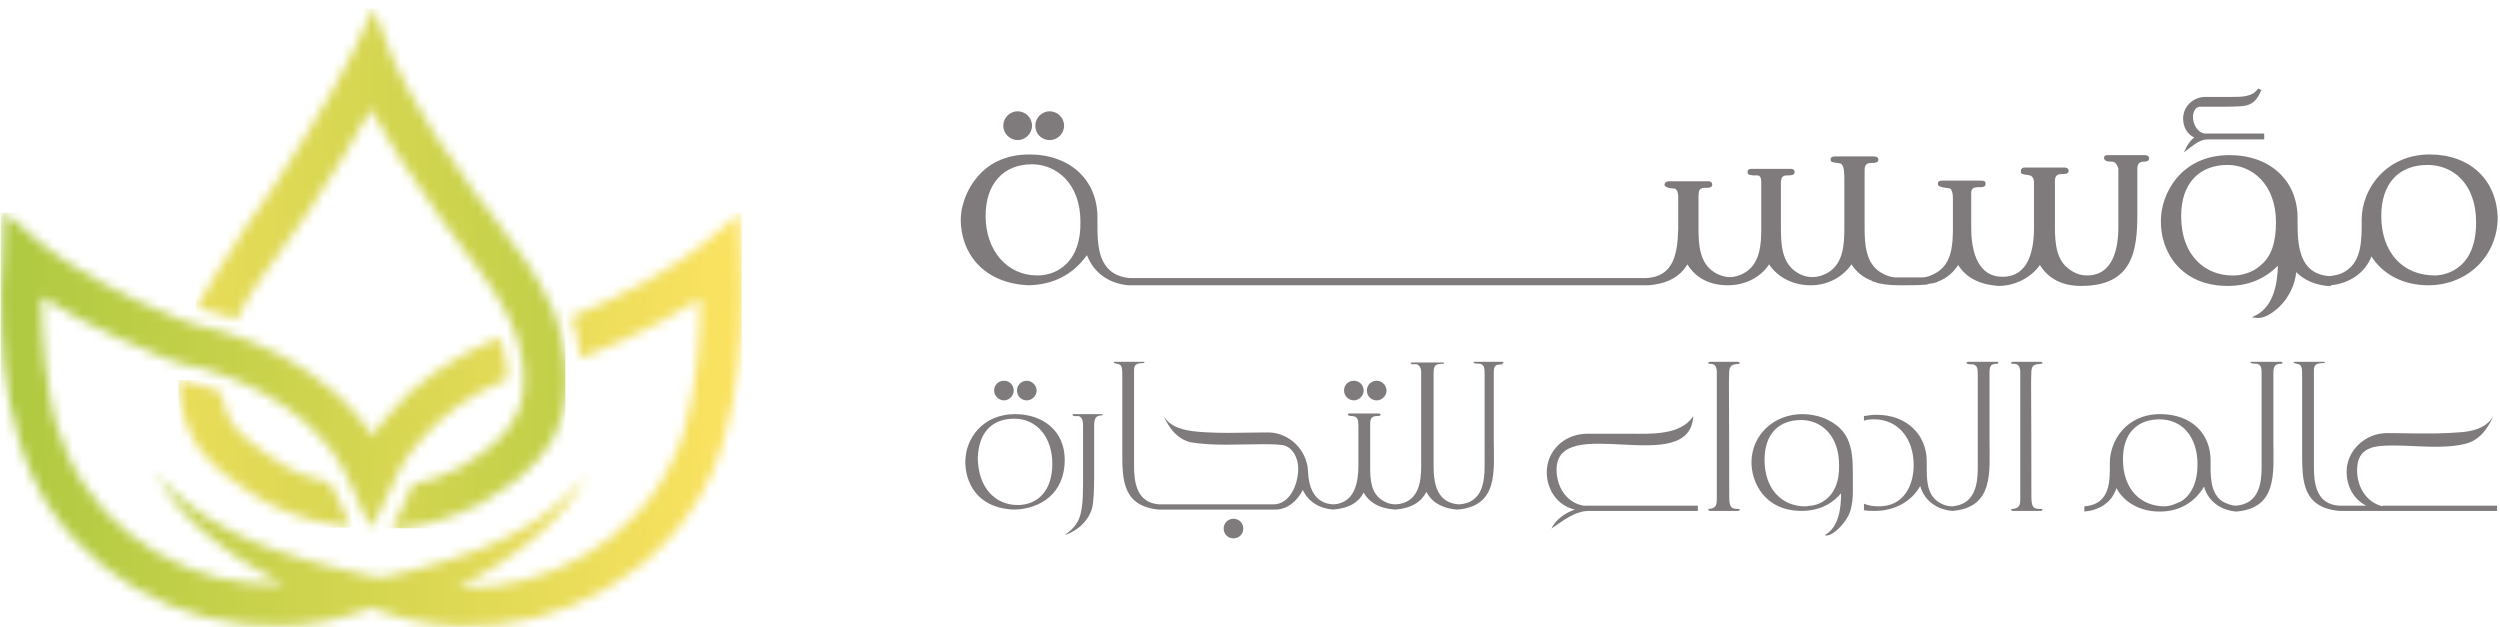 <svg width="259" height="65" viewBox="0 0 259 65" fill="none" xmlns="http://www.w3.org/2000/svg">
<path d="M127.789 53.743C127.247 53.743 126.773 54.15 126.773 54.759C126.773 55.301 127.179 55.776 127.789 55.776C128.331 55.776 128.805 55.369 128.805 54.759C128.805 54.15 128.331 53.743 127.789 53.743Z" fill="#7F7B7D"/>
<path d="M105.429 14.512C106.242 14.512 106.919 13.834 106.919 13.021C106.919 12.208 106.242 11.53 105.429 11.53C104.615 11.53 103.938 12.208 103.938 13.021C103.938 13.834 104.615 14.512 105.429 14.512Z" fill="#7F7B7D"/>
<path d="M108.749 14.512C109.562 14.512 110.24 13.834 110.24 13.021C110.24 12.208 109.562 11.53 108.749 11.53C107.936 11.53 107.258 12.208 107.258 13.021C107.258 13.834 107.868 14.512 108.749 14.512Z" fill="#7F7B7D"/>
<path d="M226.578 15.122L226.239 15.799L226.849 15.325C227.391 14.918 228.001 14.444 228.679 14.444H234.573V13.834H228.407C227.594 13.699 227.188 12.818 227.188 12.073C227.188 11.734 227.391 11.056 227.933 11.056C228.475 11.056 229.153 11.056 229.83 11.056C231.05 11.056 232.202 11.056 232.744 10.921C233.557 10.718 233.964 10.04 234.167 9.566C234.167 9.498 234.235 9.43 234.235 9.43L234.302 9.362L233.964 9.159C233.964 9.159 233.964 9.227 233.896 9.227C233.354 10.04 232.202 10.04 231.253 10.04H228.475C227.188 10.04 226.172 11.056 226.172 12.276C226.172 13.157 226.578 13.902 227.323 14.241C227.052 14.444 226.781 14.783 226.578 15.122Z" fill="#7F7B7D"/>
<path d="M230.779 29.622C232.879 29.622 234.573 28.944 235.996 27.521C235.928 29.351 235.589 31.587 233.828 32.603L233.285 32.874L233.895 32.942H233.963C234.573 32.942 235.318 32.535 236.064 31.858C237.148 30.841 237.757 29.486 237.893 28.199C238.706 29.012 239.79 29.486 241.078 29.622H241.281H241.484V29.554C243.449 29.351 245.007 28.266 245.685 26.573C246.905 28.47 249.005 29.554 251.58 29.554C255.645 29.554 258.762 26.505 258.762 22.507C258.626 18.577 255.848 16.002 251.715 16.002C247.311 16.002 244.669 19.458 244.669 22.778V23.049C244.669 24.811 244.669 27.047 243.042 28.063C242.568 28.402 241.958 28.537 241.349 28.605C238.028 28.402 238.028 25.082 238.028 22.846V22.575C238.028 18.713 235.183 16.07 230.982 16.07C225.832 16.07 223.867 20.203 223.867 22.846C223.8 26.098 225.968 29.622 230.779 29.622ZM251.512 17.087C254.019 17.087 256.526 18.916 256.526 23.049C256.526 28.402 252.664 28.537 252.257 28.537C248.87 28.537 246.701 26.098 246.701 22.372C246.701 19.052 248.463 17.087 251.512 17.087ZM230.779 17.087C233.218 17.087 235.792 18.984 235.792 23.049C235.792 25.082 235.318 26.573 234.234 27.453C233.218 28.402 231.93 28.537 231.456 28.537H231.253C228.61 28.537 225.968 26.64 225.968 22.372C225.968 19.052 227.797 17.087 230.779 17.087Z" fill="#7F7B7D"/>
<path d="M161.26 48.661C161.26 42.631 175.083 49.61 175.421 43.105C174.134 45.138 170.949 44.935 168.917 44.935H164.445C162.073 44.935 160.244 46.696 160.244 48.932C160.244 50.694 161.328 52.388 163.157 52.794C162.141 53.133 161.192 53.811 160.718 54.759C161.938 53.946 163.157 52.93 164.648 52.93H175.896V52.388H164.038C162.209 52.049 161.26 50.355 161.26 48.661Z" fill="#7F7B7D"/>
<path d="M180.165 37.685C180.232 37.685 180.232 37.685 180.232 37.617C180.232 37.549 180.165 37.481 180.029 37.481H177.183C177.048 37.481 176.98 37.549 176.98 37.617C176.98 37.685 176.98 37.685 177.048 37.685C177.59 37.685 177.793 37.82 177.861 38.43V51.71C177.861 52.388 177.725 52.659 177.048 52.727C176.98 52.727 176.98 52.727 176.98 52.794C176.98 52.862 177.048 52.93 177.183 52.93H180.029C180.165 52.93 180.232 52.862 180.232 52.794C180.232 52.727 180.232 52.727 180.165 52.727C179.419 52.727 179.148 52.659 179.148 51.439C179.148 40.734 179.081 39.582 179.148 38.43C179.216 37.752 179.623 37.752 180.165 37.685Z" fill="#7F7B7D"/>
<path d="M188.77 43.241C188.16 43.037 187.415 42.902 186.737 42.902C183.756 42.902 181.452 45.07 181.452 47.916C181.452 49.881 182.739 52.93 186.669 52.93C188.295 52.93 189.718 52.32 190.735 51.1C190.735 52.591 190.531 54.624 189.041 55.437C189.718 55.776 191.48 54.014 191.751 52.727C192.022 51.71 191.954 50.558 191.954 49.474C191.954 46.832 191.954 44.46 188.77 43.241ZM187.686 52.388C187.415 52.388 187.211 52.456 187.008 52.456C184.569 52.456 182.807 50.626 182.807 47.645C182.807 44.867 184.366 43.512 186.602 43.512C188.634 43.512 190.531 45.07 190.531 48.187C190.599 51.507 188.566 52.252 187.686 52.388Z" fill="#7F7B7D"/>
<path d="M206.793 37.481H203.947C203.812 37.481 203.744 37.481 203.744 37.617C203.744 37.752 204.286 37.752 204.421 37.752C204.896 37.888 204.896 38.227 204.896 38.972C204.896 39.108 204.896 44.731 204.896 44.935V48.458C204.896 50.152 204.625 52.252 202.253 52.456C201.779 52.456 201.305 52.32 200.898 52.049C199.543 51.236 199.611 49.542 199.611 48.119C199.611 47.984 199.611 47.916 199.611 47.781C199.611 45.138 197.646 42.97 194.393 42.97C193.987 42.97 193.512 43.038 193.106 43.105V43.58C193.512 43.444 193.851 43.444 194.19 43.444C196.562 43.444 198.255 45.341 198.255 48.187C198.255 50.288 197.239 52.456 194.664 52.456C194.122 52.456 193.58 52.388 193.106 52.185V52.862C193.512 52.93 193.851 52.93 194.258 52.93C196.155 52.93 197.984 52.049 198.933 50.355C199.407 51.981 200.762 52.794 202.253 52.93C206.59 52.591 206.115 48.865 206.115 45.612V38.701C206.115 37.956 206.183 37.685 206.928 37.685C206.996 37.685 206.996 37.617 206.996 37.617C207.064 37.481 206.996 37.481 206.793 37.481Z" fill="#7F7B7D"/>
<path d="M211.468 37.685C211.536 37.685 211.603 37.685 211.603 37.617C211.603 37.549 211.536 37.481 211.4 37.481H208.554C208.419 37.481 208.351 37.549 208.351 37.617C208.351 37.685 208.351 37.685 208.487 37.685C209.029 37.685 209.232 37.82 209.3 38.43V51.71C209.3 52.388 209.164 52.659 208.487 52.727C208.419 52.727 208.351 52.727 208.351 52.794C208.351 52.862 208.419 52.93 208.554 52.93H211.4C211.536 52.93 211.603 52.862 211.603 52.794C211.603 52.727 211.536 52.727 211.468 52.727C210.723 52.727 210.452 52.659 210.452 51.439C210.452 40.734 210.384 39.582 210.452 38.43C210.519 37.752 210.858 37.752 211.468 37.685Z" fill="#7F7B7D"/>
<path d="M236.199 37.481H233.353C233.218 37.481 233.15 37.481 233.15 37.549C233.15 37.685 233.692 37.685 233.828 37.685C234.302 37.82 234.302 38.159 234.302 38.904C234.302 39.04 234.302 44.664 234.302 44.867V48.39C234.302 50.084 234.031 52.185 231.66 52.388C231.185 52.388 230.711 52.185 230.304 51.981C228.882 51.1 229.017 49.068 229.017 47.713C229.017 44.867 226.984 42.902 223.8 42.902C220.276 42.902 218.583 45.68 218.583 47.916C218.583 49.678 218.718 52.252 215.94 52.456V52.998C217.431 52.862 218.786 52.117 219.26 50.559C220.005 51.981 221.632 52.998 223.732 52.998C225.561 52.998 227.052 52.252 228.068 50.83C228.204 50.694 228.204 50.559 228.339 50.423C228.814 52.049 230.169 52.862 231.66 52.998C235.996 52.659 235.522 48.932 235.522 45.68V38.701C235.522 37.956 235.657 37.685 236.335 37.685C236.402 37.685 236.47 37.617 236.47 37.549C236.403 37.481 236.403 37.481 236.199 37.481ZM225.561 52.117C225.087 52.32 224.681 52.456 224.274 52.456C221.835 52.456 219.938 50.762 219.938 47.577C219.938 44.799 221.496 43.444 223.732 43.444C226.036 43.444 227.662 45.206 227.662 48.119C227.662 50.762 226.375 51.846 225.561 52.117Z" fill="#7F7B7D"/>
<path d="M246.836 52.456C245.142 52.049 244.194 50.423 244.194 48.729C244.194 46.29 245.955 46.154 247.988 46.154C250.427 46.154 253.205 46.561 255.509 45.951C257.271 45.477 258.016 43.715 258.355 43.038C257.609 44.393 256.051 44.731 254.628 44.799C251.986 45.002 249.614 44.867 247.31 44.867C245.007 44.867 243.109 46.696 243.109 48.865C243.109 50.491 243.923 51.778 245.142 52.388H242.364C239.925 52.252 239.722 50.016 239.722 48.39C239.722 46.29 239.722 41.073 239.722 38.362C239.722 37.82 239.925 37.617 240.738 37.617C240.806 37.617 240.874 37.549 240.874 37.549C240.874 37.481 240.738 37.481 240.67 37.481H237.824C237.689 37.481 237.621 37.481 237.621 37.549C237.621 37.685 238.231 37.685 238.299 37.82C238.502 38.023 238.502 38.362 238.502 38.972V47.035C238.502 49.881 238.57 52.591 242.364 52.93H258.694V52.388H246.836V52.456Z" fill="#7F7B7D"/>
<path d="M105.158 42.902C101.838 42.902 100.008 45.409 100.008 47.848C100.008 49.745 101.025 52.659 105.09 52.794C107.733 52.727 110.307 51.168 110.307 47.645C110.307 44.596 108.004 42.902 105.158 42.902ZM105.429 52.32C103.125 52.32 101.363 50.558 101.296 47.509C101.363 44.935 102.651 43.376 105.09 43.376C107.394 43.376 109.02 45.273 109.02 48.051C109.02 50.965 107.394 52.32 105.429 52.32Z" fill="#7F7B7D"/>
<path d="M107.394 40.463C107.394 39.921 106.919 39.446 106.377 39.446C105.835 39.446 105.361 39.853 105.361 40.463C105.361 41.005 105.768 41.479 106.377 41.479C106.919 41.479 107.394 41.005 107.394 40.463Z" fill="#7F7B7D"/>
<path d="M105.022 40.463C105.022 39.921 104.615 39.446 104.006 39.446C103.464 39.446 102.989 39.853 102.989 40.463C102.989 41.005 103.464 41.479 104.006 41.479C104.548 41.479 105.022 41.005 105.022 40.463Z" fill="#7F7B7D"/>
<path d="M114.102 42.902C113.153 42.902 112.137 42.902 111.188 42.902C111.12 42.902 111.12 42.97 111.12 42.97C111.12 43.173 111.595 43.105 111.662 43.105C112.137 43.105 112.204 43.715 112.204 44.054C112.204 44.596 112.204 46.629 112.204 50.152C112.204 53.743 111.73 54.353 110.307 55.437C111.73 54.962 112.814 53.878 113.153 52.591C113.289 52.049 113.356 50.762 113.356 49.271C113.356 48.39 113.356 47.374 113.356 46.493V44.054C113.356 43.444 113.492 43.037 114.102 43.037C114.169 43.037 114.237 43.037 114.237 42.902C114.305 42.97 114.305 42.902 114.102 42.902Z" fill="#7F7B7D"/>
<path d="M143.644 40.463C143.644 39.921 143.169 39.446 142.627 39.446C142.085 39.446 141.611 39.853 141.611 40.463C141.611 41.005 142.017 41.479 142.627 41.479C143.169 41.479 143.644 41.005 143.644 40.463Z" fill="#7F7B7D"/>
<path d="M141.272 40.463C141.272 39.921 140.866 39.446 140.256 39.446C139.714 39.446 139.24 39.853 139.24 40.463C139.24 41.005 139.714 41.479 140.256 41.479C140.798 41.479 141.272 41.005 141.272 40.463Z" fill="#7F7B7D"/>
<path d="M155.636 37.481H152.858C152.722 37.481 152.654 37.481 152.654 37.549C152.654 37.685 153.197 37.685 153.332 37.685C153.806 37.82 153.806 38.159 153.806 38.904C153.806 39.04 153.806 44.596 153.806 44.799V48.322C153.806 49.949 153.535 52.117 151.164 52.252C148.792 52.117 148.521 49.949 148.521 48.322V38.972C148.521 37.956 148.521 37.685 149.538 37.685C149.605 37.685 149.605 37.617 149.605 37.617C149.605 37.549 149.538 37.549 149.402 37.549H146.353C146.218 37.549 146.15 37.549 146.15 37.617C146.15 37.82 146.76 37.685 146.827 37.752C147.302 38.023 147.234 38.498 147.234 38.972C147.234 46.019 147.234 47.171 147.234 48.322C147.234 49.949 146.963 52.117 144.591 52.252C144.117 52.252 143.643 52.117 143.236 51.846C142.017 51.1 141.949 49.678 141.949 48.322C141.949 44.054 141.949 43.986 141.949 43.918C141.949 43.512 142.017 43.105 142.626 43.105C142.694 43.105 143.033 43.105 143.033 42.97C143.033 42.902 142.965 42.834 142.83 42.834H139.848C139.713 42.834 139.645 42.834 139.645 42.97C139.645 43.038 139.848 43.105 140.052 43.105C140.662 43.105 140.729 43.512 140.729 44.054V48.255C140.729 49.881 140.391 52.117 138.155 52.252C136.122 52.185 135.58 50.423 135.512 48.865C135.444 46.629 133.547 44.799 131.379 44.799C129.007 44.799 126.636 44.935 124.129 44.731C122.706 44.596 121.215 44.325 120.47 42.97C120.809 43.58 121.486 45.341 123.316 45.816C125.755 46.222 128.33 46.019 130.769 46.019C131.379 46.019 132.056 46.019 132.666 46.087C133.886 46.154 134.496 47.442 134.496 48.526C134.496 50.22 133.615 52.252 131.921 52.252H120.131C117.76 52.117 117.489 49.949 117.489 48.322C117.489 46.222 117.489 41.073 117.489 38.362C117.489 37.82 117.692 37.617 118.437 37.617C118.505 37.617 118.573 37.549 118.573 37.549C118.573 37.481 118.505 37.481 118.37 37.481H115.592C115.456 37.481 115.388 37.481 115.388 37.549C115.388 37.685 115.998 37.685 116.066 37.82C116.269 38.023 116.269 38.362 116.269 38.972V46.967C116.269 49.745 116.337 52.456 120.064 52.794H132.124C133.412 52.794 134.428 51.846 134.97 50.762C135.58 52.049 136.732 52.659 138.087 52.794C139.848 52.659 140.797 51.981 141.271 51.033C141.813 51.981 142.762 52.659 144.524 52.794C146.285 52.659 147.234 51.981 147.776 50.965C148.25 51.914 149.267 52.659 150.961 52.794C155.297 52.456 154.755 48.729 154.755 45.544V38.701C154.755 37.956 154.823 37.752 155.568 37.752C155.636 37.752 155.636 37.685 155.636 37.685C155.839 37.549 155.771 37.481 155.636 37.481Z" fill="#7F7B7D"/>
<path d="M221.428 22.101V17.493C221.428 16.816 221.767 16.748 222.174 16.748C222.377 16.748 222.648 16.68 222.648 16.409C222.648 16.273 222.58 16.07 222.174 16.07C221.496 16.07 220.886 16.07 220.209 16.07C219.531 16.07 218.921 16.07 218.244 16.07C218.108 16.07 217.973 16.206 217.973 16.341C217.973 16.409 217.973 16.477 218.108 16.612C218.176 16.68 218.379 16.748 218.786 16.748C218.989 16.748 219.125 16.816 219.26 17.019C219.463 17.358 219.463 17.493 219.463 17.561C219.463 17.629 219.463 18.78 219.463 23.456C219.463 25.759 218.921 28.537 216.211 28.537C215.669 28.537 215.127 28.402 214.517 27.995C213.026 27.047 212.891 25.217 212.891 23.456C212.891 20.881 212.891 20.949 212.891 20.068C212.891 19.593 212.891 19.187 212.891 18.78C212.891 18.238 213.094 18.035 213.568 18.035C213.907 18.035 214.314 18.035 214.314 17.696C214.314 17.561 214.246 17.358 213.84 17.358H209.842C209.639 17.358 209.571 17.358 209.435 17.493C209.368 17.561 209.368 17.629 209.368 17.696C209.368 17.764 209.368 17.832 209.368 17.9C209.435 18.035 209.639 18.035 209.842 18.103C210.045 18.103 210.316 18.171 210.452 18.238C210.519 18.306 210.587 18.374 210.655 18.509C210.723 18.645 210.723 19.052 210.723 19.187C210.723 19.526 210.723 19.729 210.723 19.797V23.591C210.723 25.895 210.181 28.673 207.47 28.673C204.625 28.673 204.218 25.488 204.218 23.591C204.218 19.593 204.218 20.136 204.218 20.068C204.218 19.661 204.286 19.39 204.963 19.39C205.37 19.39 205.709 19.39 205.709 19.052C205.709 18.713 205.438 18.713 205.234 18.713H201.237C201.034 18.713 200.762 18.713 200.762 19.052C200.762 19.323 201.101 19.39 201.576 19.458C201.711 19.458 201.982 19.526 202.05 19.526C202.185 19.661 202.321 20 202.321 20.474V23.659C202.321 25.421 202.185 27.25 200.695 28.199C200.153 28.537 199.611 28.741 199.069 28.741H196.494C195.884 28.741 195.342 28.537 194.8 28.199C193.309 27.25 193.174 25.353 193.174 23.659C193.174 21.084 193.174 19.865 193.174 18.984C193.174 18.509 193.174 18.103 193.174 17.629C193.174 17.087 193.377 16.883 193.851 16.883C194.19 16.883 194.597 16.883 194.597 16.544C194.597 16.477 194.597 16.409 194.529 16.341C194.461 16.273 194.326 16.206 194.122 16.206H190.125C189.989 16.206 189.65 16.206 189.65 16.544C189.65 16.816 189.921 16.816 190.328 16.883C190.463 16.883 190.802 16.951 190.802 17.019C191.073 17.29 191.073 18.103 191.073 18.713V23.659C191.073 25.421 190.938 27.25 189.447 28.199C188.363 28.876 187.143 28.876 186.127 28.199C184.636 27.25 184.501 25.421 184.501 23.659C184.501 18.713 184.501 19.323 184.501 19.119V18.984V18.848C184.569 18.442 184.569 18.171 185.178 18.171C185.517 18.171 185.924 18.171 185.924 17.832C185.924 17.764 185.924 17.696 185.856 17.629C185.788 17.493 185.653 17.493 185.449 17.493H181.52C181.316 17.493 181.045 17.493 181.045 17.832C181.045 17.9 181.045 17.967 181.113 18.035C181.249 18.171 181.384 18.103 181.587 18.171C181.655 18.171 181.791 18.171 181.858 18.171H181.926C182.129 18.171 182.265 18.171 182.333 18.306C182.468 18.442 182.468 18.78 182.468 19.119V23.659C182.468 25.353 182.333 27.25 180.842 28.199C179.758 28.876 178.674 28.876 177.59 28.199C176.099 27.25 175.964 25.421 175.964 23.659C175.964 22.304 175.964 23.659 175.964 22.71C175.964 21.897 175.964 21.22 175.964 20.542V20.474C175.964 19.729 176.031 19.458 176.641 19.458H176.709C176.98 19.458 177.183 19.458 177.319 19.323C177.386 19.255 177.386 19.187 177.386 19.119C177.386 19.052 177.386 18.984 177.319 18.916C177.251 18.78 177.115 18.78 176.912 18.78H172.914C172.508 18.78 172.44 19.052 172.44 19.119C172.44 19.187 172.44 19.458 173.321 19.526C173.457 19.526 173.592 19.526 173.66 19.661C173.863 19.865 173.863 20.271 173.863 20.474V23.727C173.795 26.302 173.389 28.673 170.543 28.808H117.015C113.695 28.47 113.695 25.421 113.695 23.117V22.507C113.695 18.645 110.849 16.002 106.648 16.002C101.296 16.002 99.941 20.407 99.737 21.288C99.602 21.762 99.534 22.304 99.534 22.778C99.534 26.03 101.702 29.351 106.581 29.554C109.155 29.486 111.12 28.47 112.611 26.437C113.289 28.199 114.779 29.351 116.88 29.554H117.015H117.219H170.407H170.611H170.746C172.711 29.418 174.066 28.673 174.812 27.386C175.693 28.808 177.115 29.554 179.013 29.554C180.774 29.554 182.4 28.741 183.281 27.386C184.162 28.741 185.788 29.554 187.55 29.554H187.618C189.379 29.554 190.938 28.673 191.819 27.386C192.293 28.131 192.97 28.741 193.919 29.079C193.919 29.079 193.919 29.079 193.987 29.147C194.055 29.147 194.122 29.215 194.258 29.215C194.326 29.215 194.326 29.215 194.393 29.283C194.868 29.418 195.613 29.554 196.765 29.554C197.984 29.554 198.798 29.554 199.543 29.486C199.611 29.486 199.678 29.486 199.746 29.418C199.882 29.418 200.017 29.351 200.22 29.351C200.424 29.283 200.559 29.283 200.695 29.215C200.695 29.215 200.762 29.215 200.762 29.147H200.83C201.711 28.808 202.389 28.199 202.863 27.453C203.676 28.741 205.031 29.486 207.064 29.622C208.758 29.622 210.452 28.741 211.333 27.453C212.213 28.876 213.636 29.622 215.601 29.622C221.022 29.622 221.428 25.895 221.428 22.101ZM107.462 28.537C104.345 28.537 102.109 25.963 102.109 22.372C102.109 19.052 103.938 17.019 106.92 17.019C109.359 17.019 111.933 18.916 111.933 22.981C112.001 27.047 109.63 28.537 107.462 28.537Z" fill="#7F7B7D"/>
<mask id="mask0_112_2220" style="mask-type:luminance" maskUnits="userSpaceOnUse" x="18" y="39" width="19" height="16">
<path d="M20.211 45.769C20.283 45.841 20.355 45.984 20.355 46.056C20.498 46.271 20.57 46.486 20.785 46.63L21.072 46.988C21.717 47.777 22.505 48.565 23.366 49.211C24.728 50.214 26.018 51.146 27.38 51.935L27.739 52.15H27.811C30.463 53.512 33.331 54.301 36.342 54.587L35.625 53.01L34.836 51.29C34.836 51.218 34.765 51.075 34.693 51.003L34.621 50.931C34.55 50.644 34.406 50.429 34.263 50.214L34.191 50.143C34.191 50.071 34.119 50.071 34.119 49.999C32.471 49.641 30.893 49.067 29.388 48.279L29.459 48.207C28.312 47.562 27.165 46.773 26.018 45.841C25.373 45.339 24.799 44.837 24.369 44.264L24.154 43.905H24.083L23.939 43.69C23.366 42.758 23.079 41.683 22.936 40.679C22.72 40.608 22.505 40.536 22.29 40.464L22.075 40.321C21.788 40.249 21.502 40.106 21.215 40.034C20.785 39.891 20.355 39.747 19.924 39.676C19.494 39.532 19.064 39.461 18.706 39.389L18.419 39.317C18.562 41.396 18.921 43.619 20.211 45.769Z" fill="white"/>
</mask>
<g mask="url(#mask0_112_2220)">
<path d="M36.414 39.389H18.491V54.659H36.414V39.389Z" fill="url(#paint0_linear_112_2220)"/>
</g>
<mask id="mask1_112_2220" style="mask-type:luminance" maskUnits="userSpaceOnUse" x="20" y="0" width="39" height="55">
<path d="M36.56 5.407C36.56 5.479 33.907 10.855 28.028 19.817C27.311 20.892 26.523 21.968 25.663 23.186C23.799 25.767 20.357 31.861 20.357 31.861L20.501 31.933C21.003 32.005 21.433 32.148 21.935 32.291C22.508 32.435 23.082 32.578 23.655 32.793L23.799 32.865C24.014 32.937 24.229 33.008 24.444 33.08H24.515C25.663 30.642 27.455 28.205 29.175 25.839C30.036 24.62 30.896 23.473 31.685 22.326C34.839 17.595 37.062 13.795 38.424 11.286C39.786 13.867 42.08 17.666 45.521 22.398C46.095 23.258 46.812 24.118 47.457 25.05C49.392 27.56 51.472 30.284 52.762 33.008C52.977 33.438 53.12 33.868 53.264 34.227C53.336 34.37 53.336 34.442 53.407 34.585C53.551 34.872 53.622 35.159 53.694 35.517L53.837 36.019C54.124 37.023 54.267 37.955 54.267 38.887C54.267 39.532 54.267 40.177 54.196 40.751C54.052 41.539 53.837 42.328 53.479 43.045L53.336 43.26C53.336 43.332 53.264 43.404 53.192 43.475L53.049 43.762C52.977 43.834 52.977 43.905 52.905 43.977L52.834 44.12C52.762 44.192 52.69 44.264 52.619 44.407L52.547 44.479C52.404 44.622 52.332 44.766 52.188 44.909C52.045 45.052 51.902 45.196 51.83 45.339C51.4 45.769 50.898 46.199 50.181 46.773C49.321 47.346 48.532 47.92 47.672 48.422L47.529 48.494C46.023 49.282 44.374 49.856 42.725 50.214C42.725 50.286 42.654 50.358 42.654 50.429C42.582 50.644 42.438 50.788 42.367 51.003L42.295 51.218L42.152 51.576L41.363 53.225L40.574 54.874C43.729 54.587 46.74 53.727 49.536 52.293C49.608 52.293 49.679 52.221 49.679 52.221L49.823 52.15C50.826 51.576 51.83 50.931 52.834 50.214C53.766 49.569 54.483 48.924 55.128 48.207C55.271 48.063 55.486 47.848 55.63 47.705L55.701 47.633C55.845 47.418 55.988 47.275 56.203 46.988L56.275 46.916C56.418 46.773 56.49 46.63 56.562 46.486L56.633 46.414C56.705 46.343 56.777 46.199 56.848 46.128L56.992 45.913C57.135 45.698 57.207 45.483 57.35 45.339V45.267C58.282 43.547 58.784 41.611 58.784 39.532C58.784 38.959 58.784 38.385 58.712 37.74C58.641 36.88 58.426 35.947 58.211 34.944L58.067 34.514C57.995 34.155 57.852 33.868 57.78 33.51C57.709 33.295 57.637 33.008 57.565 32.793C57.422 32.506 57.35 32.22 57.207 31.933C55.773 28.563 53.264 25.337 51.113 22.47C50.468 21.609 49.823 20.749 49.177 19.96C42.582 10.999 40.503 5.622 40.503 5.622L38.711 0.89L36.56 5.407Z" fill="white"/>
</mask>
<g mask="url(#mask1_112_2220)">
<path d="M58.569 0.89H20.286V54.731H58.569V0.89Z" fill="url(#paint1_linear_112_2220)"/>
</g>
<mask id="mask2_112_2220" style="mask-type:luminance" maskUnits="userSpaceOnUse" x="0" y="21" width="77" height="44">
<path d="M73.194 24.979C73.05 25.122 72.763 25.337 72.477 25.552C72.19 25.767 71.975 25.983 71.688 26.126C71.115 26.484 70.613 26.915 70.039 27.273C68.892 27.99 67.745 28.707 66.526 29.352C65.308 29.997 64.089 30.642 62.87 31.216C61.651 31.79 60.433 32.291 59.214 32.793V32.865C59.285 33.152 59.429 33.438 59.501 33.797L59.716 34.657C59.931 35.446 60.074 36.234 60.146 37.095L60.504 36.951H60.576C61.938 36.378 63.3 35.876 64.591 35.231C65.953 34.586 67.243 33.94 68.534 33.295C69.824 32.578 71.115 31.861 72.333 31.073C72.405 31.001 72.477 31.001 72.548 30.929C72.548 32.005 72.548 33.008 72.477 34.084C72.405 35.302 72.333 36.45 72.19 37.668C72.047 38.815 71.903 40.034 71.688 41.181C71.473 42.328 71.186 43.475 70.9 44.551C70.541 45.626 70.183 46.701 69.681 47.705C69.466 48.207 69.179 48.709 68.892 49.211L68.677 49.569C68.677 49.569 68.677 49.569 68.677 49.641L68.605 49.712L68.462 49.928C68.319 50.143 68.103 50.501 67.96 50.716C67.387 51.576 66.67 52.508 65.881 53.297C62.87 56.595 58.712 58.961 54.339 60.108C52.403 60.609 50.396 60.896 48.388 60.896C48.03 60.896 47.672 60.896 47.385 60.896C48.102 60.538 48.819 60.179 49.464 59.749C49.894 59.462 50.396 59.247 50.826 58.961C51.256 58.674 51.758 58.387 52.188 58.1C52.618 57.813 53.048 57.527 53.478 57.168C53.909 56.882 54.339 56.523 54.697 56.236L55.916 55.233L57.063 54.157L58.138 53.01C58.497 52.652 58.784 52.222 59.142 51.791C59.501 51.361 59.787 50.931 60.002 50.501C60.289 50.071 60.504 49.641 60.719 49.139C60.433 49.569 60.074 49.928 59.787 50.358C59.429 50.716 59.142 51.075 58.712 51.433C58.353 51.791 57.995 52.078 57.565 52.437L56.346 53.369L55.127 54.229L53.837 54.946C53.407 55.161 52.977 55.376 52.475 55.663C52.045 55.878 51.543 56.093 51.113 56.308C50.682 56.523 50.181 56.666 49.751 56.882C49.32 57.097 48.819 57.24 48.388 57.383C47.456 57.742 46.524 58.029 45.521 58.315C44.589 58.602 43.585 58.817 42.653 59.104L39.642 59.821L38.423 59.678L37.205 59.391L34.193 58.674C33.19 58.459 32.258 58.172 31.326 57.885C30.394 57.599 29.39 57.312 28.458 56.953C28.028 56.81 27.526 56.595 27.096 56.451C26.666 56.236 26.164 56.093 25.734 55.878C25.304 55.663 24.802 55.448 24.372 55.233C23.942 55.018 23.44 54.803 23.01 54.516L21.719 53.799L20.5 52.938L19.282 52.078C18.852 51.791 18.493 51.433 18.134 51.075C17.776 50.788 17.418 50.358 17.059 49.999C16.701 49.641 16.414 49.211 16.127 48.78C16.342 49.211 16.557 49.712 16.844 50.142C17.131 50.573 17.418 51.003 17.704 51.433C17.991 51.863 18.35 52.222 18.636 52.652L19.712 53.799L20.859 54.874L22.078 55.878C22.508 56.236 22.938 56.523 23.296 56.81C23.727 57.168 24.157 57.383 24.587 57.742C25.017 58.029 25.447 58.315 25.949 58.602C26.379 58.889 26.881 59.104 27.311 59.391C28.028 59.821 28.745 60.179 29.462 60.538C29.39 60.538 29.247 60.538 29.175 60.538C26.953 60.609 24.659 60.323 22.436 59.821C18.063 58.674 13.976 56.308 10.894 53.01C10.105 52.15 9.46 51.29 8.815 50.358C8.671 50.143 8.528 49.856 8.384 49.641C8.313 49.569 8.169 49.354 8.169 49.354L7.954 48.995C7.596 48.422 7.452 47.992 7.166 47.49C6.736 46.486 6.305 45.411 5.947 44.336C5.589 43.26 5.373 42.113 5.158 40.966C4.943 39.819 4.8 38.672 4.657 37.453C4.513 36.306 4.441 35.087 4.37 33.869C4.37 32.793 4.298 31.79 4.298 30.714C4.37 30.786 4.441 30.786 4.513 30.858C5.732 31.646 7.022 32.435 8.313 33.08C9.603 33.797 10.894 34.442 12.256 35.016C13.618 35.661 14.908 36.163 16.271 36.736H16.199L16.414 36.808L16.916 37.023L17.274 37.166L17.561 37.238L18.565 37.596H18.636L18.78 37.668L18.995 37.74C19.353 37.812 19.855 37.883 20.357 38.027C20.787 38.17 21.289 38.242 21.719 38.385C22.078 38.529 22.436 38.6 22.794 38.744C23.368 38.959 23.87 39.174 24.443 39.389C24.443 39.389 24.443 39.389 24.515 39.389C26.307 40.106 27.956 41.038 29.534 42.113C30.322 42.615 31.039 43.26 31.756 43.834C32.473 44.479 33.118 45.124 33.692 45.841C33.978 46.2 34.265 46.558 34.552 46.916C34.767 47.275 35.054 47.705 35.269 48.063C35.34 48.135 35.412 48.279 35.412 48.35C35.556 48.637 35.771 48.995 35.914 49.282C36.057 49.569 36.201 49.928 36.344 50.214C36.416 50.286 36.416 50.429 36.488 50.501L37.491 52.795L37.563 52.938L38.495 54.659L39.355 52.938L39.427 52.795L40.502 50.573C40.574 50.429 40.574 50.358 40.646 50.214C40.789 49.928 40.932 49.569 41.076 49.282C41.219 48.995 41.434 48.637 41.578 48.35C41.649 48.279 41.721 48.135 41.721 48.063C41.936 47.633 42.223 47.275 42.51 46.916C42.796 46.558 43.011 46.2 43.37 45.841C44.517 44.407 45.951 43.117 47.456 42.041C48.962 40.966 50.682 40.034 52.475 39.317H52.547C52.547 39.102 52.547 38.959 52.547 38.744C52.547 38.027 52.403 37.238 52.188 36.378L51.973 35.589C51.901 35.374 51.83 35.231 51.758 35.016C51.399 35.159 51.113 35.231 50.826 35.374C48.819 36.234 46.811 37.31 45.019 38.6C43.155 39.891 41.506 41.396 40.072 43.188C39.714 43.619 39.355 44.049 38.997 44.551C38.853 44.766 38.71 44.981 38.567 45.196C38.423 44.981 38.28 44.766 38.136 44.479C37.778 44.049 37.491 43.547 37.061 43.117C36.344 42.257 35.556 41.396 34.695 40.679C33.835 39.891 32.975 39.245 32.043 38.6C30.179 37.31 28.243 36.306 26.164 35.446C25.877 35.374 25.662 35.231 25.375 35.159C24.873 34.944 24.3 34.729 23.798 34.586C23.583 34.514 23.296 34.442 23.081 34.37C22.579 34.227 22.006 34.084 21.504 33.94C21.002 33.797 20.572 33.725 20.07 33.582L19.712 33.438L19.138 33.223L18.708 33.08H18.636H18.565L17.991 32.793C16.701 32.291 15.41 31.718 14.191 31.144C12.901 30.571 11.682 29.925 10.535 29.28C9.316 28.635 8.169 27.918 7.022 27.201C6.449 26.843 5.875 26.484 5.373 26.054C5.087 25.839 4.8 25.624 4.585 25.481C4.37 25.266 4.011 25.05 3.868 24.907L0.427 21.968L0.283 26.413C0.14 27.775 0.068 28.994 0.068 30.284C0.068 31.574 0.068 32.793 0.14 34.084C0.212 35.374 0.283 36.664 0.427 37.883C0.57 39.174 0.713 40.464 1 41.683C1.215 42.973 1.574 44.264 1.932 45.483C2.291 46.773 2.793 47.992 3.294 49.211C3.581 49.856 3.94 50.501 4.226 51.003L4.441 51.433C4.585 51.648 4.657 51.72 4.728 51.935C4.943 52.222 5.087 52.508 5.302 52.795C6.019 53.942 6.879 54.946 7.811 55.95C11.467 59.893 16.271 62.689 21.432 63.979C24.013 64.624 26.666 64.911 29.39 64.839C30.752 64.839 32.043 64.624 33.405 64.409C34.695 64.194 36.129 63.764 37.276 63.406L38.495 62.975L39.714 63.406C44.804 65.198 50.396 65.341 55.557 63.979C60.719 62.617 65.523 59.893 69.179 55.95C70.111 54.946 70.9 53.942 71.688 52.723C71.903 52.437 72.047 52.222 72.19 51.935L72.333 51.72L72.477 51.505L72.692 51.075C73.05 50.501 73.337 49.856 73.624 49.282C74.197 48.063 74.627 46.845 74.986 45.554C75.344 44.264 75.703 43.045 75.918 41.755C76.205 40.464 76.348 39.174 76.492 37.955C76.635 36.664 76.707 35.374 76.778 34.155C76.85 32.865 76.85 31.646 76.85 30.356C76.85 29.065 76.778 27.846 76.778 26.556L76.635 22.111L73.194 24.979Z" fill="white"/>
</mask>
<g mask="url(#mask2_112_2220)">
<path d="M76.85 22.039H0.068V65.413H76.85V22.039Z" fill="url(#paint2_linear_112_2220)"/>
</g>
<defs>
<linearGradient id="paint0_linear_112_2220" x1="-2.644" y1="47.038" x2="80.09" y2="47.038" gradientUnits="userSpaceOnUse">
<stop stop-color="#FFE462"/>
<stop offset="1" stop-color="#ABC83F"/>
</linearGradient>
<linearGradient id="paint1_linear_112_2220" x1="-2.641" y1="27.807" x2="80.093" y2="27.807" gradientUnits="userSpaceOnUse">
<stop stop-color="#FFE462"/>
<stop offset="1" stop-color="#ABC83F"/>
</linearGradient>
<linearGradient id="paint2_linear_112_2220" x1="-2.642" y1="43.708" x2="80.092" y2="43.708" gradientUnits="userSpaceOnUse">
<stop stop-color="#ABC83F"/>
<stop offset="1" stop-color="#FFE462"/>
</linearGradient>
</defs>
</svg>
